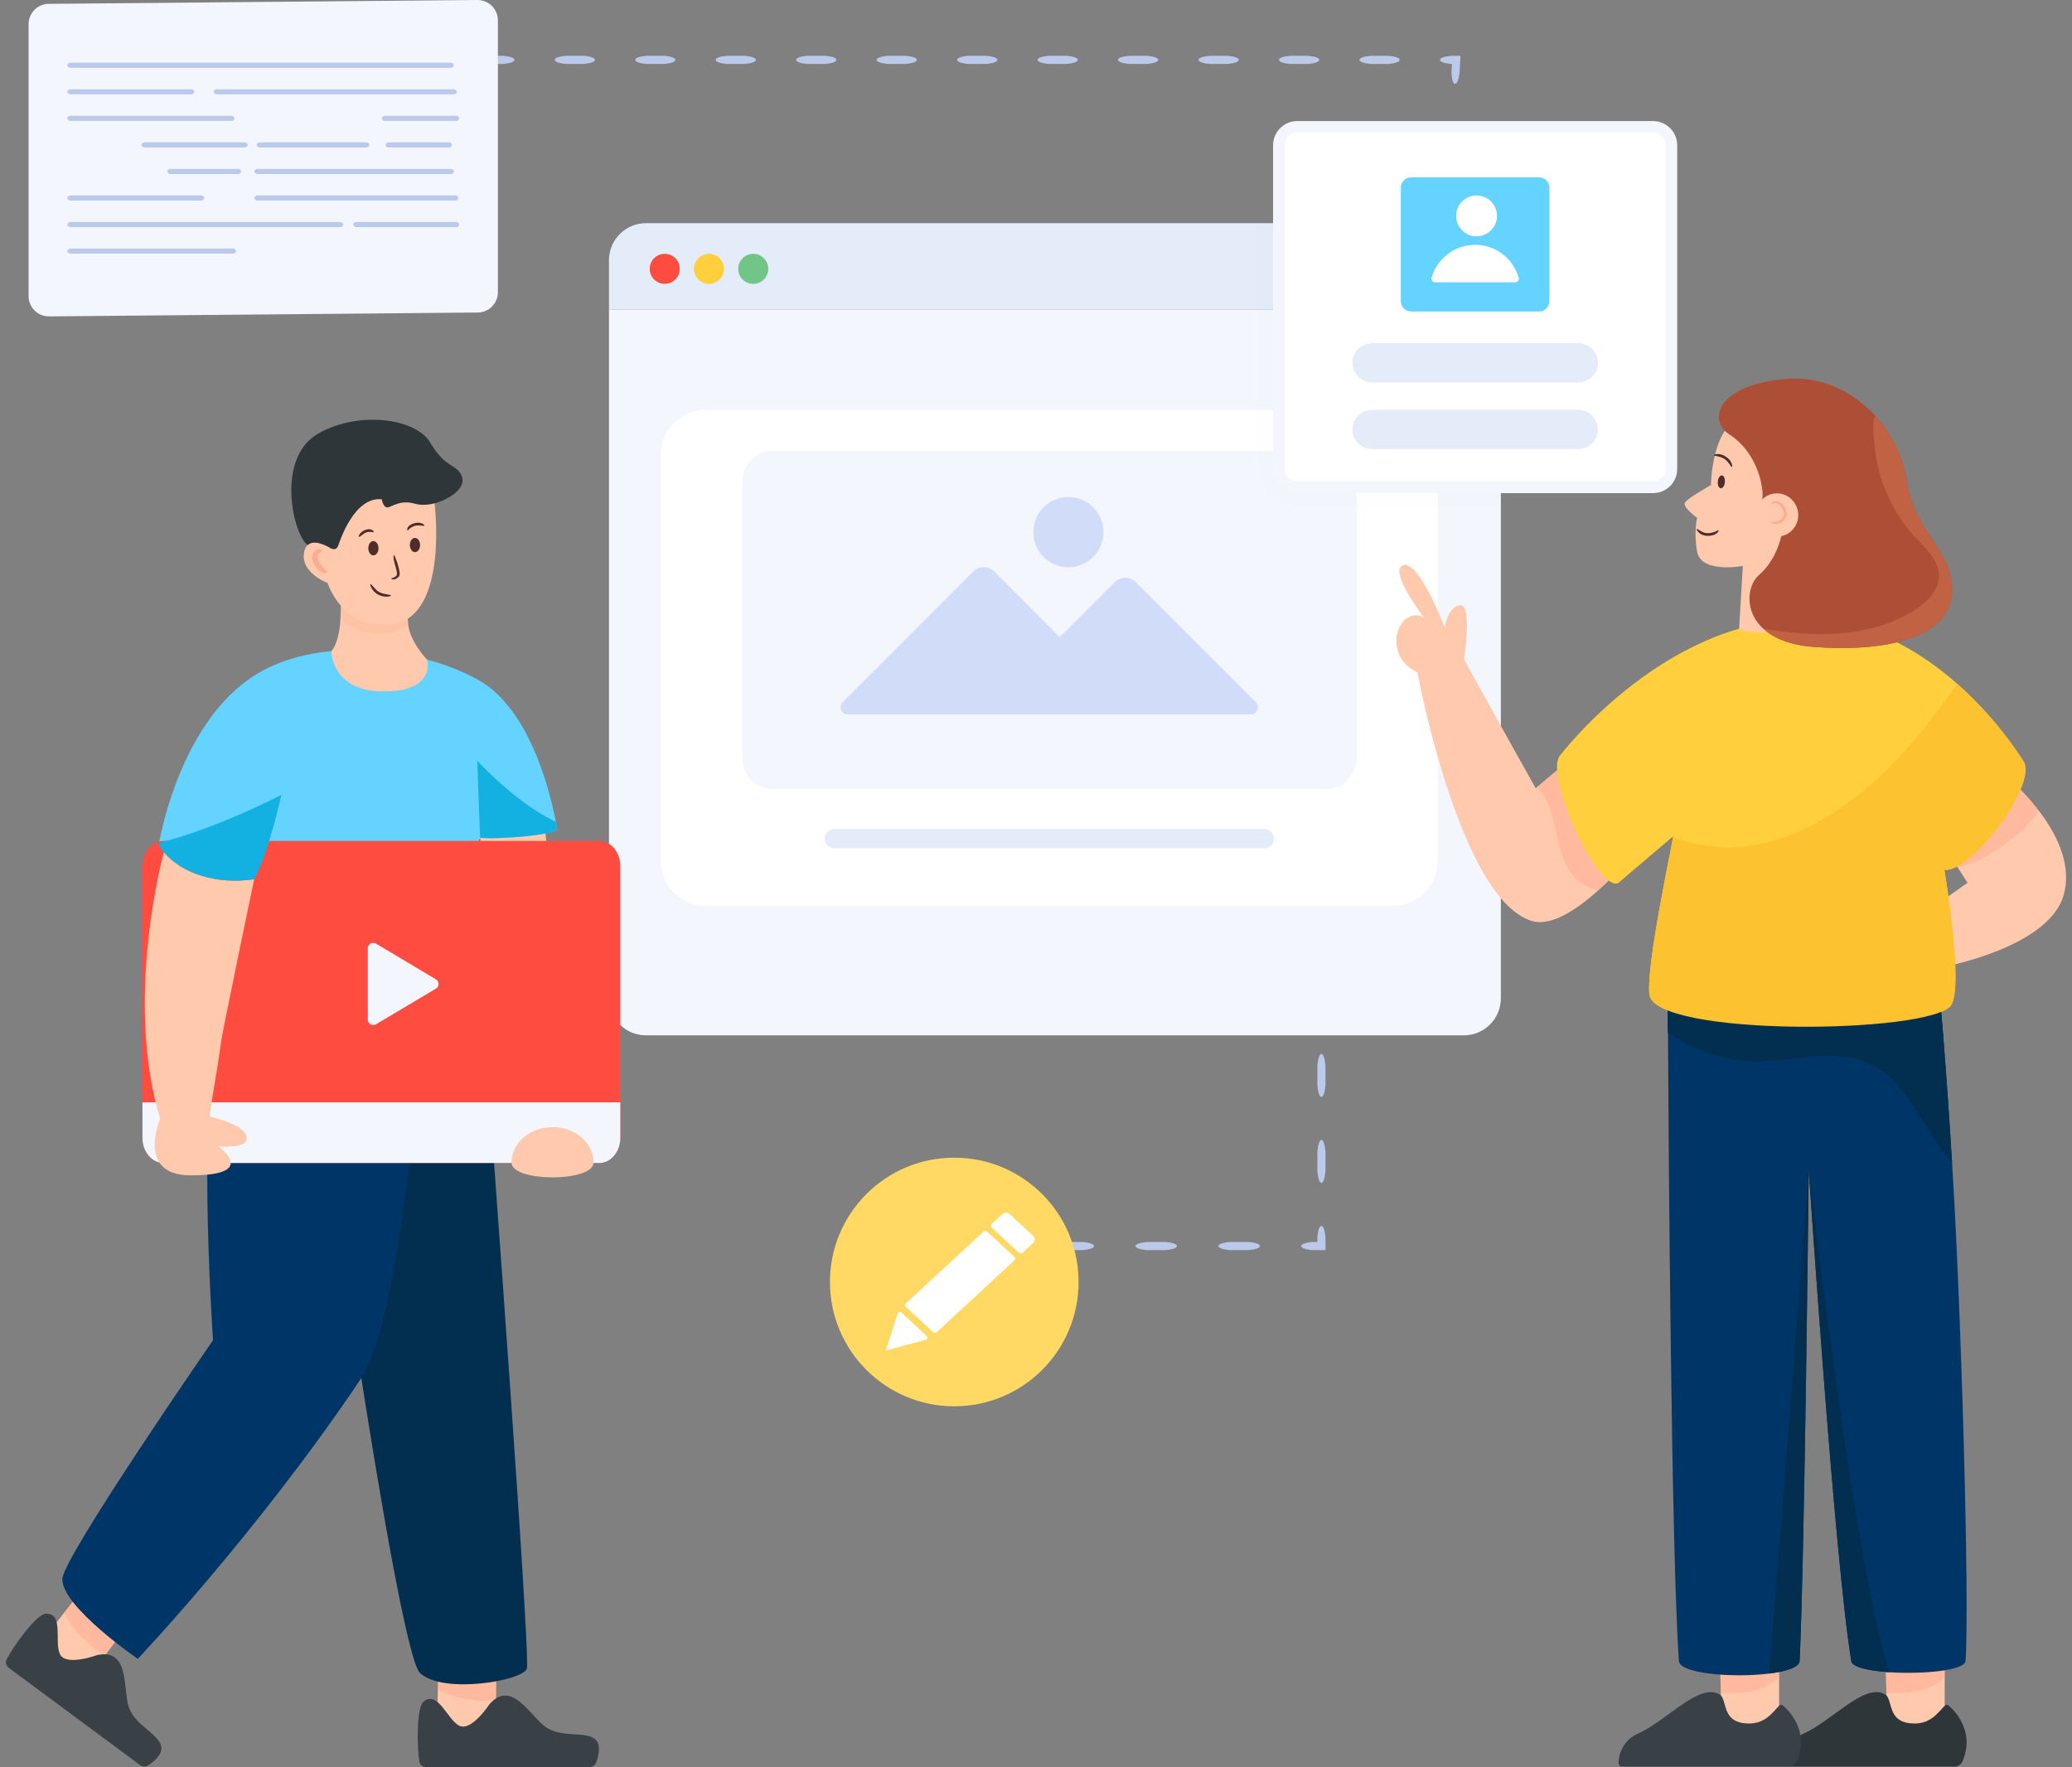 <svg width="265" height="226" viewBox="0 0 265 226" fill="none" xmlns="http://www.w3.org/2000/svg">
<rect x="0" y="0" width="265" height="226" fill="#808080" stroke="none"/>
<path d="M169 129.3C168.778 129.3 168.578 129.07 168.486 128.604V127.422C168.578 126.957 168.778 126.727 169.005 126.727C169.232 126.727 169.427 126.957 169.524 127.422V128.604C169.427 129.07 169.232 129.3 169 129.3ZM169 140.297C168.778 140.297 168.578 139.805 168.486 138.811V136.284C168.578 135.29 168.778 134.798 169.005 134.798C169.232 134.798 169.427 135.29 169.524 136.284V138.811C169.427 139.805 169.232 140.297 169 140.297ZM169 151.294C168.778 151.294 168.578 150.803 168.486 149.808V147.281C168.578 146.288 168.778 145.796 169.005 145.796C169.232 145.796 169.427 146.288 169.524 147.281V149.808C169.427 150.803 169.232 151.294 169 151.294ZM166.432 159.361C166.432 159.139 166.892 158.939 167.823 158.847H168.486V158.183C168.578 157.254 168.778 156.793 169.005 156.793C169.232 156.793 169.427 157.254 169.524 158.183V159.886H167.823C166.892 159.788 166.432 159.594 166.432 159.361ZM155.828 159.361C155.828 159.139 156.302 158.939 157.261 158.847H159.698C160.656 158.939 161.13 159.139 161.13 159.366C161.13 159.594 160.656 159.788 159.698 159.886H157.261C156.302 159.788 155.828 159.594 155.828 159.361ZM145.225 159.361C145.225 159.139 145.699 158.939 146.658 158.847H149.094C150.052 158.939 150.526 159.139 150.526 159.366C150.526 159.594 150.052 159.788 149.094 159.886H146.658C145.699 159.788 145.225 159.594 145.225 159.361ZM134.621 159.361C134.621 159.139 135.095 158.939 136.054 158.847H138.491C139.449 158.939 139.923 159.139 139.923 159.366C139.923 159.594 139.449 159.788 138.491 159.886H136.054C135.095 159.788 134.621 159.594 134.621 159.361ZM126.746 159.361C126.746 159.139 126.976 158.939 127.442 158.847H128.624C129.089 158.939 129.319 159.139 129.319 159.366C129.319 159.594 129.089 159.788 128.624 159.886H127.442C126.976 159.788 126.746 159.594 126.746 159.361Z" fill="#BBCAEA"/>
<path d="M122.047 179.86C130.828 179.86 137.946 172.742 137.946 163.961C137.946 155.181 130.828 148.062 122.047 148.062C113.267 148.062 106.148 155.181 106.148 163.961C106.148 172.742 113.267 179.86 122.047 179.86Z" fill="#FFD964"/>
<path d="M185.733 26.163C185.956 26.159 186.16 26.616 186.284 27.534C186.314 28.313 186.355 29.093 186.444 29.849C186.451 30.762 186.423 31.131 186.239 31.259C186.037 31.399 185.602 30.917 185.413 29.973C185.318 29.163 185.278 28.368 185.246 27.572C185.311 26.63 185.502 26.167 185.733 26.163ZM185.886 15.871C186.107 15.879 186.295 16.346 186.362 17.278L186.299 19.64C186.182 20.566 185.97 21.022 185.743 21.018C185.516 21.015 185.333 20.55 185.261 19.617L185.324 17.247C185.446 16.317 185.653 15.863 185.886 15.871ZM184.163 7.654C184.163 7.432 184.623 7.232 185.554 7.14H186.597C186.889 7.051 186.742 7.378 186.764 7.544L186.735 8.136L186.674 9.364C186.537 10.286 186.314 10.736 186.087 10.726C185.86 10.716 185.689 10.247 185.637 9.312L185.693 8.177L185.693 8.179H185.554C184.623 8.081 184.163 7.887 184.163 7.654ZM173.87 7.654C173.87 7.432 174.331 7.232 175.261 7.14H177.627C178.556 7.232 179.017 7.432 179.017 7.66C179.017 7.887 178.556 8.081 177.627 8.179H175.261C174.331 8.081 173.87 7.887 173.87 7.654ZM163.578 7.654C163.578 7.432 164.038 7.232 164.969 7.14H167.334C168.264 7.232 168.724 7.432 168.724 7.66C168.724 7.887 168.264 8.081 167.334 8.179H164.969C164.038 8.081 163.578 7.887 163.578 7.654ZM153.285 7.654C153.285 7.432 153.745 7.232 154.676 7.14H157.041C157.971 7.232 158.432 7.432 158.432 7.66C158.432 7.887 157.971 8.081 157.041 8.179H154.676C153.745 8.081 153.285 7.887 153.285 7.654ZM142.993 7.654C142.993 7.432 143.453 7.232 144.384 7.14H146.749C147.679 7.232 148.139 7.432 148.139 7.66C148.139 7.887 147.679 8.081 146.749 8.179H144.384C143.453 8.081 142.993 7.887 142.993 7.654ZM132.7 7.654C132.7 7.432 133.16 7.232 134.091 7.14H136.456C137.386 7.232 137.846 7.432 137.846 7.66C137.846 7.887 137.386 8.081 136.456 8.179H134.091C133.16 8.081 132.7 7.887 132.7 7.654ZM122.407 7.654C122.407 7.432 122.868 7.232 123.798 7.14H126.164C127.093 7.232 127.554 7.432 127.554 7.66C127.554 7.887 127.093 8.081 126.164 8.179H123.798C122.868 8.081 122.407 7.887 122.407 7.654ZM112.115 7.654C112.115 7.432 112.575 7.232 113.506 7.14H115.871C116.801 7.232 117.261 7.432 117.261 7.66C117.261 7.887 116.801 8.081 115.871 8.179H113.506C112.575 8.081 112.115 7.887 112.115 7.654ZM101.822 7.654C101.822 7.432 102.283 7.232 103.213 7.14H105.579C106.508 7.232 106.969 7.432 106.969 7.66C106.969 7.887 106.508 8.081 105.579 8.179H103.213C102.283 8.081 101.822 7.887 101.822 7.654ZM91.53 7.654C91.53 7.432 91.99 7.232 92.921 7.14H95.286C96.216 7.232 96.676 7.432 96.676 7.66C96.676 7.887 96.216 8.081 95.286 8.179H92.921C91.99 8.081 91.53 7.887 91.53 7.654ZM81.237 7.654C81.237 7.432 81.697 7.232 82.628 7.14H84.993C85.923 7.232 86.383 7.432 86.383 7.66C86.383 7.887 85.923 8.081 84.993 8.179H82.628C81.697 8.081 81.237 7.887 81.237 7.654ZM70.945 7.654C70.945 7.432 71.405 7.232 72.335 7.14H74.701C75.63 7.232 76.091 7.432 76.091 7.66C76.091 7.887 75.63 8.081 74.701 8.179H72.335C71.405 8.081 70.945 7.887 70.945 7.654ZM60.652 7.654C60.652 7.432 61.112 7.232 62.043 7.14H64.408C65.338 7.232 65.798 7.432 65.798 7.66C65.798 7.887 65.338 8.081 64.408 8.179H62.043C61.112 8.081 60.652 7.887 60.652 7.654ZM53.73 7.654C53.73 7.432 53.889 7.232 54.21 7.14H55.026C55.347 7.232 55.506 7.432 55.506 7.66C55.506 7.887 55.347 8.081 55.026 8.179H54.21C53.889 8.081 53.73 7.887 53.73 7.654Z" fill="#BBCAEA"/>
<path d="M191.953 39.605V127.676C191.953 130.295 189.83 132.418 187.211 132.418H82.624C80.005 132.418 77.883 130.295 77.883 127.676V39.605H191.953Z" fill="#F3F6FD"/>
<path d="M191.953 33.291V39.606H77.883V33.291C77.883 30.672 80.005 28.539 82.624 28.539H187.211C189.83 28.539 191.953 30.672 191.953 33.291Z" fill="#E4ECF9"/>
<path d="M85.016 36.306C86.078 36.306 86.939 35.446 86.939 34.384C86.939 33.322 86.078 32.461 85.016 32.461C83.954 32.461 83.094 33.322 83.094 34.384C83.094 35.446 83.954 36.306 85.016 36.306Z" fill="#FE4C40"/>
<path d="M90.673 36.306C91.734 36.306 92.595 35.446 92.595 34.384C92.595 33.322 91.734 32.461 90.673 32.461C89.611 32.461 88.75 33.322 88.75 34.384C88.75 35.446 89.611 36.306 90.673 36.306Z" fill="#FFCF3D"/>
<path d="M96.337 36.306C97.399 36.306 98.259 35.446 98.259 34.384C98.259 33.322 97.399 32.461 96.337 32.461C95.275 32.461 94.414 33.322 94.414 34.384C94.414 35.446 95.275 36.306 96.337 36.306Z" fill="#71C687"/>
<path d="M183.89 58.213V110.067C183.89 113.259 181.296 115.853 178.104 115.853H90.279C87.087 115.853 84.504 113.259 84.504 110.067V58.213C84.504 55.021 87.087 52.438 90.279 52.438H178.104C181.296 52.438 183.89 55.021 183.89 58.213Z" fill="white"/>
<path d="M173.484 61.542V97.042C173.484 99.188 171.755 100.928 169.609 100.928H98.843C96.697 100.928 94.957 99.188 94.957 97.042V61.542C94.957 59.397 96.697 57.656 98.843 57.656H169.609C171.755 57.656 173.484 59.397 173.484 61.542Z" fill="#F3F6FD"/>
<path d="M162.93 107.266C162.93 107.949 162.385 108.493 161.702 108.493H106.707C106.024 108.493 105.469 107.949 105.469 107.266C105.469 106.582 106.024 106.027 106.707 106.027H161.702C162.385 106.027 162.93 106.582 162.93 107.266Z" fill="#E4ECF9"/>
<path d="M159.968 91.367H125.668L142.572 74.451C143.313 73.709 144.515 73.709 145.257 74.451L160.614 89.808C161.189 90.383 160.782 91.367 159.968 91.367Z" fill="#D1DCF8"/>
<path d="M145.425 91.37H108.419C107.606 91.37 107.198 90.387 107.773 89.811L124.47 73.097C125.216 72.357 126.412 72.357 127.158 73.097L145.425 91.37ZM141.132 68.059C141.132 70.535 139.118 72.548 136.642 72.548C134.159 72.548 132.152 70.535 132.152 68.059C132.152 65.576 134.159 63.562 136.642 63.562C139.118 63.562 141.132 65.576 141.132 68.059Z" fill="#D1DCF8"/>
<g opacity="0.05">
<path opacity="0.05" d="M191.95 33.291V64.676H165.909C163.153 64.676 160.914 62.437 160.914 59.681V28.539H187.209C189.828 28.539 191.95 30.672 191.95 33.291Z" fill="black"/>
</g>
<path d="M214.507 18.579V59.982C214.507 61.687 213.124 63.07 211.412 63.07H165.908C164.203 63.07 162.82 61.687 162.82 59.982V18.579C162.82 16.874 164.203 15.484 165.908 15.484H211.412C213.124 15.484 214.507 16.874 214.507 18.579Z" fill="#F3F6FD"/>
<path d="M165.908 61.592C165.02 61.592 164.297 60.869 164.297 59.981V18.578C164.297 17.686 165.02 16.961 165.908 16.961H211.412C212.304 16.961 213.029 17.686 213.029 18.578V59.981C213.029 60.869 212.304 61.592 211.412 61.592H165.908Z" fill="white"/>
<path d="M198.159 24V38.514C198.159 39.246 197.567 39.839 196.834 39.839H180.485C179.753 39.839 179.16 39.246 179.16 38.514V24C179.16 23.272 179.753 22.68 180.485 22.68H196.834C197.567 22.68 198.159 23.272 198.159 24Z" fill="#64D3FF"/>
<path d="M188.847 30.224C190.289 30.224 191.459 29.055 191.459 27.612C191.459 26.17 190.289 25 188.847 25C187.404 25 186.234 26.17 186.234 27.612C186.234 29.055 187.404 30.224 188.847 30.224Z" fill="white"/>
<path d="M183.543 36.111H193.781C194.078 36.111 194.328 35.83 194.234 35.533C193.546 33.11 191.327 31.312 188.669 31.312C186.012 31.312 183.777 33.11 183.089 35.533C183.011 35.83 183.246 36.111 183.543 36.111Z" fill="white"/>
<path d="M204.364 46.404C204.364 47.093 204.084 47.723 203.63 48.178C203.175 48.633 202.545 48.912 201.851 48.912H175.478C174.089 48.912 172.965 47.788 172.965 46.404C172.965 45.709 173.245 45.08 173.699 44.625C174.154 44.17 174.784 43.891 175.478 43.891H201.851C203.24 43.891 204.364 45.015 204.364 46.404Z" fill="#E4ECF9"/>
<path d="M204.36 54.927C204.36 55.617 204.081 56.247 203.626 56.701C203.171 57.156 202.542 57.436 201.847 57.436H175.474C174.085 57.436 172.961 56.312 172.961 54.927C172.961 54.233 173.241 53.603 173.695 53.149C174.15 52.694 174.78 52.414 175.474 52.414H201.847C203.236 52.414 204.36 53.538 204.36 54.927Z" fill="#E4ECF9"/>
<path d="M63.679 2.599V37.378C63.679 38.81 62.517 39.972 61.079 39.972L6.25 40.465C4.818 40.465 3.656 39.303 3.656 37.871V3.092C3.656 1.66 4.818 0.493 6.25 0.493L61.079 0C62.517 -1.02926e-07 63.679 1.167 63.679 2.599Z" fill="#F3F6FD"/>
<path d="M58.032 8.344C58.032 8.523 57.854 8.672 57.642 8.672H9.007C8.795 8.672 8.617 8.523 8.617 8.344C8.617 8.158 8.795 8.016 9.007 8.016H57.642C57.854 8.016 58.032 8.158 58.032 8.344ZM24.835 11.74C24.835 11.919 24.657 12.069 24.445 12.069H9.007C8.795 12.069 8.617 11.919 8.617 11.74C8.617 11.555 8.795 11.412 9.007 11.412H24.445C24.657 11.412 24.835 11.555 24.835 11.74ZM58.422 11.74C58.422 11.919 58.244 12.069 58.032 12.069H27.716C27.504 12.069 27.326 11.919 27.326 11.74C27.326 11.555 27.504 11.412 27.716 11.412H58.032C58.244 11.412 58.422 11.555 58.422 11.74ZM29.988 15.137C29.988 15.315 29.81 15.465 29.598 15.465H9.007C8.795 15.465 8.617 15.315 8.617 15.137C8.617 14.951 8.795 14.808 9.007 14.808H29.598C29.81 14.808 29.988 14.951 29.988 15.137ZM58.723 15.137C58.723 15.315 58.545 15.465 58.333 15.465H49.232C49.02 15.465 48.842 15.315 48.842 15.137C48.842 14.951 49.02 14.808 49.232 14.808H58.333C58.545 14.808 58.723 14.951 58.723 15.137ZM31.684 18.533C31.684 18.711 31.506 18.861 31.294 18.861H18.499C18.287 18.861 18.109 18.711 18.109 18.533C18.109 18.347 18.287 18.204 18.499 18.204H31.294C31.506 18.204 31.684 18.347 31.684 18.533ZM47.241 18.533C47.241 18.711 47.063 18.861 46.851 18.861H33.222C33.01 18.861 32.832 18.711 32.832 18.533C32.832 18.347 33.01 18.204 33.222 18.204H46.851C47.063 18.204 47.241 18.347 47.241 18.533ZM57.791 18.533C57.791 18.711 57.613 18.861 57.401 18.861H49.701C49.489 18.861 49.311 18.711 49.311 18.533C49.311 18.347 49.489 18.204 49.701 18.204H57.401C57.613 18.204 57.791 18.347 57.791 18.533ZM58.032 21.929C58.032 22.108 57.854 22.258 57.642 22.258H32.926C32.714 22.258 32.536 22.108 32.536 21.929C32.536 21.743 32.714 21.601 32.926 21.601H57.642C57.854 21.601 58.032 21.743 58.032 21.929ZM30.832 21.929C30.832 22.108 30.654 22.258 30.442 22.258H21.806C21.594 22.258 21.416 22.108 21.416 21.929C21.416 21.743 21.594 21.601 21.806 21.601H30.442C30.654 21.601 30.832 21.743 30.832 21.929ZM26.124 25.325C26.124 25.504 25.946 25.654 25.734 25.654H9.007C8.795 25.654 8.617 25.504 8.617 25.325C8.617 25.14 8.795 24.997 9.007 24.997H25.734C25.946 24.997 26.124 25.14 26.124 25.325ZM58.617 25.325C58.617 25.504 58.439 25.654 58.227 25.654H32.926C32.714 25.654 32.536 25.504 32.536 25.325C32.536 25.14 32.714 24.997 32.926 24.997H58.227C58.439 24.997 58.617 25.14 58.617 25.325ZM43.9 28.722C43.9 28.9 43.722 29.05 43.51 29.05H9.007C8.795 29.05 8.617 28.9 8.617 28.722C8.617 28.536 8.795 28.393 9.007 28.393H43.51C43.722 28.393 43.9 28.536 43.9 28.722ZM58.723 28.722C58.723 28.9 58.545 29.05 58.333 29.05H45.577C45.365 29.05 45.187 28.9 45.187 28.722C45.187 28.536 45.365 28.393 45.577 28.393H58.333C58.545 28.393 58.723 28.536 58.723 28.722ZM30.183 32.118C30.183 32.296 30.005 32.446 29.793 32.446H9.007C8.795 32.446 8.617 32.296 8.617 32.118C8.617 31.932 8.795 31.789 9.007 31.789H29.793C30.005 31.789 30.183 31.932 30.183 32.118Z" fill="#BBCAEA"/>
<path d="M69.529 104.701C69.529 104.701 74.083 144.171 75.95 145.873C77.817 147.575 65.299 145.598 65.299 145.598L55.582 128.854L56.021 116.996C56.021 116.996 60.962 101.953 61.127 102.008C61.292 102.063 69.529 104.701 69.529 104.701ZM55.956 220.106L60.605 223.295L63.307 222.105C63.307 222.105 63.375 220.742 63.429 217.432C63.456 214.932 63.496 212.702 63.496 212.567C63.496 212.229 56.551 212.635 56.226 212.743C56.091 212.783 56.024 214.31 55.997 216.148C55.929 218.878 55.956 219.862 55.956 220.106Z" fill="#FEC9AC"/>
<path opacity="0.5" d="M55.996 216.147C58.077 217.133 60.388 217.606 62.685 217.498C62.928 217.484 63.185 217.471 63.428 217.43C63.455 214.93 63.496 212.701 63.496 212.565C63.496 212.228 56.55 212.633 56.226 212.741C56.091 212.782 56.023 214.309 55.996 216.147Z" fill="#FFAB90"/>
<path d="M53.628 225.284C53.691 225.704 54.057 225.998 54.486 225.998H75.418C75.785 225.998 76.106 225.775 76.24 225.436C76.553 224.587 76.972 223.015 75.999 222.346C74.641 221.417 71.766 222.274 69.783 220.872C67.81 219.479 65.443 214.737 62.603 217.961C62.603 217.961 60.317 221.462 58.763 220.72C57.209 219.979 56.048 216.148 54.182 217.612C53.244 218.354 53.325 223.48 53.628 225.284Z" fill="#3A4146"/>
<path d="M67.379 213.422C66.826 214.966 56.691 216.73 53.717 213.975C50.742 211.219 39.721 134.087 40.054 131.008L62.202 135.346C62.202 135.346 62.212 135.527 62.24 135.87C62.736 142.601 67.894 211.963 67.379 213.422Z" fill="#022E4F"/>
<path d="M5.805 209.436L7.641 214.766L10.521 215.419C10.521 215.419 11.387 214.364 13.401 211.736C14.911 209.743 16.27 207.976 16.351 207.867C16.552 207.596 10.73 203.787 10.405 203.681C10.272 203.633 9.309 204.82 8.193 206.281C6.514 208.434 5.949 209.241 5.805 209.436Z" fill="#FEC9AC"/>
<path opacity="0.5" d="M8.191 206.281C9.276 208.312 10.852 210.067 12.762 211.348C12.965 211.482 13.18 211.624 13.399 211.736C14.909 209.743 16.269 207.976 16.349 207.867C16.55 207.596 10.728 203.787 10.403 203.681C10.27 203.633 9.307 204.82 8.191 206.281Z" fill="#FFAB90"/>
<path d="M0.851 212.218C0.651 212.593 0.77 213.047 1.114 213.303L17.935 225.763C18.229 225.981 18.62 225.993 18.93 225.8C19.686 225.305 20.959 224.291 20.575 223.174C20.038 221.619 17.216 220.597 16.458 218.29C15.701 215.996 16.623 210.776 12.422 211.677C12.422 211.677 8.501 213.129 7.693 211.608C6.886 210.087 8.234 206.318 5.862 206.384C4.667 206.421 1.681 210.588 0.851 212.218Z" fill="#3A4146"/>
<path d="M28.73 130.066C28.582 131.056 28.443 132.037 28.313 133.009C28.276 132.926 28.258 132.833 28.258 132.741C28.406 131.843 28.563 130.945 28.73 130.066Z" fill="#71C687"/>
<path d="M53.721 133.393C53.721 133.393 51.553 168.305 46.06 176.478C32.916 196.035 17.621 212.157 17.621 212.157C17.621 212.157 7.952 205.546 7.973 201.96C7.988 199.255 27.245 171.408 27.245 171.408C27.245 171.408 24.826 136.473 28.751 132.742C29.799 131.746 53.721 133.393 53.721 133.393Z" fill="#003567"/>
<path d="M71.283 106.015C71.413 106.729 63.789 107.406 61.406 107.146C61.582 120.752 62.194 135.341 62.194 135.341C62.064 138.133 39.991 136.964 31.514 134.599C29.761 134.126 28.583 133.579 28.314 133.013C28.444 132.039 28.583 131.056 28.731 130.073C30.447 120.623 32.664 112.572 32.515 112.452C27.6 113.184 23.204 111.663 20.959 108.992C20.709 108.705 20.496 108.398 20.301 108.083C20.301 108.083 20.319 107.981 20.347 107.786C20.746 105.625 23.519 92.159 32.515 86.408C32.747 86.26 32.979 86.121 33.211 85.982C41.261 81.372 53.597 82.893 60.747 86.733C61.916 87.317 62.973 88.115 63.891 89.061C68.668 93.847 70.523 102.277 71.098 105.106C71.191 105.579 71.255 105.904 71.283 106.015Z" fill="#64D3FF"/>
<path d="M62.199 135.342C62.069 138.127 39.991 136.962 31.516 134.602C38.354 131.919 44.784 128.181 50.447 123.517C52.233 122.046 53.926 120.473 55.462 118.752C58.248 115.624 60.098 111.081 61.403 107.148C61.579 120.75 62.199 135.342 62.199 135.342Z" fill="#EA241F"/>
<path d="M79.333 110.756V145.527C79.333 147.304 78.13 148.738 76.647 148.738H20.919C19.429 148.738 18.219 147.294 18.219 145.518V110.775C18.219 108.998 19.429 107.555 20.919 107.555H76.647C78.13 107.555 79.333 108.989 79.333 110.756Z" fill="#FE4C40"/>
<path d="M18.219 140.988V145.519C18.219 147.295 19.429 148.739 20.919 148.739H76.647C78.13 148.739 79.333 147.305 79.333 145.528V140.988H18.219Z" fill="#F3F6FD"/>
<path d="M31.514 145.871C31.191 146.889 27.906 146.619 27.906 146.619C27.906 146.619 33.289 150.342 24.361 150.321C17.34 150.305 20.485 143.093 20.485 143.093C15.803 127.632 20.957 108.988 20.957 108.988C23.205 111.662 27.6 113.18 32.514 112.449C31.86 115.478 28.442 132.037 28.313 133.009C27.6 138.237 27.073 140.253 26.842 142.807C26.842 142.807 32.116 143.946 31.514 145.871ZM75.914 148.692C75.914 151.213 65.426 151.213 65.426 148.692C65.426 146.171 67.778 144.155 70.678 144.155C73.562 144.155 75.914 146.171 75.914 148.692Z" fill="#FEC9AC"/>
<path d="M35.979 101.668C35.979 101.668 34.421 108.898 32.519 112.448C27.605 113.179 23.21 111.661 20.962 108.987C20.712 108.7 20.499 108.395 20.305 108.08C20.305 108.08 20.323 107.979 20.351 107.784C27.503 106.063 35.979 101.668 35.979 101.668Z" fill="#13B1E2"/>
<path d="M71.284 106.009C71.413 106.731 63.789 107.407 61.401 107.148L61.035 97.293C61.035 97.293 66.065 102.789 71.099 105.103C71.191 105.575 71.256 105.898 71.284 106.009Z" fill="#13B1E2"/>
<path d="M50.002 88.404C42.379 88.907 42.379 83.28 42.379 83.28C43.198 82.316 43.478 80.503 43.555 78.951C43.642 77.466 43.526 76.223 43.526 76.223L52.165 79.154C52.165 79.404 52.175 79.636 52.203 79.848C52.425 82.094 54.622 84.36 54.622 84.36C54.622 84.36 55.724 88.026 50.002 88.404Z" fill="#FEC9AC"/>
<g opacity="0.5">
<path opacity="0.5" d="M52.205 79.848C51.53 80.417 50.71 80.812 49.717 80.957C46.834 81.391 44.848 80.272 43.556 78.951C43.643 77.466 43.527 76.223 43.527 76.223L52.166 79.154C52.166 79.404 52.176 79.636 52.205 79.848Z" fill="#FFAB90"/>
</g>
<path d="M50.135 79.889C43.916 80.829 41.887 74.551 41.887 74.551C41.887 74.551 38.288 73.221 38.918 70.522C39.008 70.142 39.158 69.872 39.358 69.702C40.197 68.932 41.807 69.812 42.297 70.112C42.297 70.112 42.317 70.122 42.347 70.142C42.417 70.182 42.447 70.202 42.447 70.202L42.457 70.182L45.296 62.554C45.296 62.554 52.483 61.385 54.993 64.034C55.193 64.234 55.425 63.935 55.555 64.175C55.555 64.175 57.513 78.78 50.135 79.889Z" fill="#FEC9AC"/>
<path d="M55.02 64.492C54.301 64.612 53.601 64.582 53.091 64.432C51.191 63.872 50.172 64.812 49.592 64.892C49.012 64.972 48.822 63.852 48.822 63.852C45.323 63.512 43.508 69.076 43.258 69.766C43.079 70.275 42.724 70.29 42.454 70.181C42.414 70.171 42.374 70.15 42.344 70.141C42.314 70.121 42.294 70.111 42.294 70.111C41.804 69.811 40.194 68.931 39.355 69.701C37.545 68.541 35.136 58.544 40.764 55.414C46.083 52.455 53.231 53.585 55.01 56.584C56.78 59.583 57.94 59.322 58.759 60.373C60.323 62.377 56.95 64.192 55.02 64.492Z" fill="#2E363A"/>
<path d="M47.758 71.027C48.118 71.027 48.411 70.619 48.411 70.115C48.411 69.611 48.118 69.203 47.758 69.203C47.398 69.203 47.105 69.611 47.105 70.115C47.105 70.619 47.398 71.027 47.758 71.027Z" fill="#4F2D2B"/>
<path d="M53.074 70.617C53.435 70.617 53.727 70.209 53.727 69.705C53.727 69.201 53.435 68.793 53.074 68.793C52.714 68.793 52.422 69.201 52.422 69.705C52.422 70.209 52.714 70.617 53.074 70.617Z" fill="#4F2D2B"/>
<path d="M45.884 68.649C45.833 68.606 45.887 68.395 46.194 68.086C46.468 67.851 46.842 67.667 47.239 67.68C47.72 67.736 47.846 68.01 47.793 68.047C47.739 68.112 47.572 68.005 47.231 68.026C46.938 68.017 46.656 68.149 46.415 68.352C46.112 68.573 45.947 68.704 45.884 68.649Z" fill="#4F2D2B"/>
<path d="M54.275 67.221C54.236 67.296 54.024 67.212 53.612 67.203C53.266 67.173 52.906 67.262 52.621 67.453C52.257 67.65 52.227 67.837 52.146 67.844C52.06 67.881 51.991 67.479 52.428 67.166C52.785 66.927 53.219 66.822 53.641 66.859C54.143 66.943 54.312 67.168 54.275 67.221Z" fill="#4F2D2B"/>
<path d="M50.041 73.984C50.055 73.947 50.137 73.951 50.271 73.901C50.383 73.853 50.665 73.732 50.744 73.547C50.819 73.392 50.741 73.088 50.684 72.826C50.621 72.558 50.54 72.29 50.459 72.019C50.291 71.367 50.304 71.014 50.377 71.004C50.454 70.993 50.566 71.296 50.791 71.92C50.871 72.191 50.954 72.464 51.021 72.747C51.066 73.027 51.199 73.306 51.058 73.692C50.471 74.372 49.973 74.026 50.041 73.984Z" fill="#4F2D2B"/>
<path d="M47.382 74.707C47.454 74.667 47.618 74.914 47.999 75.311C48.303 75.672 48.706 75.88 49.172 75.949C49.712 76.087 49.992 76.075 50.005 76.156C50.025 76.223 49.718 76.375 49.11 76.289C48.591 76.218 48.076 75.948 47.741 75.541C47.363 75.048 47.322 74.737 47.382 74.707Z" fill="#4F2D2B"/>
<path d="M41.194 70.367C41.208 70.441 41.128 70.52 40.999 70.628C40.872 70.735 40.692 70.885 40.648 71.085C40.49 71.439 40.779 71.978 41.179 72.366C41.534 72.933 41.834 72.977 41.837 73.153C41.836 73.225 41.731 73.305 41.503 73.293C41.266 73.291 40.967 73.13 40.679 72.845C40.422 72.593 40.24 72.341 40.072 72C39.917 71.664 39.842 71.234 40.007 70.823C40.264 70.333 40.667 70.255 40.861 70.239C41.077 70.23 41.18 70.293 41.194 70.367Z" fill="#FFAB90"/>
<path d="M55.751 126.441L48.087 131.005C47.627 131.279 47.043 130.947 47.043 130.411V121.278C47.043 120.742 47.627 120.41 48.087 120.684L55.752 125.255C56.201 125.523 56.201 126.174 55.751 126.441Z" fill="#F3F6FD"/>
<path d="M248.746 220.573C248.042 221.318 246.786 222.284 244.965 222.284C241.667 222.298 241.86 219.965 241.308 218.792V218.779C241.294 218.682 241.28 217.661 241.266 216.529C241.239 215.411 241.211 214.17 241.184 213.59C243.53 213.645 246.483 213.314 248.718 212.734V220.407L248.746 220.573Z" fill="#FEC9AC"/>
<path opacity="0.5" d="M248.718 212.734V214.556C248.484 214.777 248.221 214.97 247.945 215.149C247.614 215.37 247.269 215.563 246.897 215.729C245.613 216.309 244.206 216.529 242.798 216.557C242.288 216.571 241.777 216.557 241.266 216.529C241.239 215.411 241.211 214.17 241.184 213.59C243.53 213.645 246.483 213.314 248.718 212.734Z" fill="#FFAB90"/>
<path d="M250.998 225.273C250.824 225.67 250.433 225.935 249.994 225.935H228.595C228.372 225.935 228.184 225.754 228.184 225.531C228.184 224.729 228.414 223.963 228.825 223.307C229.236 222.659 229.815 222.095 230.554 221.774C234.325 220.122 238.416 215.215 241.065 216.686C241.253 216.79 241.379 216.957 241.483 217.166C241.483 217.174 241.483 217.18 241.483 217.18C241.999 218.268 241.818 220.443 244.885 220.429C246.572 220.422 247.451 219.513 248.106 218.823C248.531 218.377 248.776 218.001 249.032 218.024C249.195 218.038 252.845 220.958 250.998 225.273Z" fill="#2E363A"/>
<path d="M227.57 220.573C226.866 221.318 225.611 222.284 223.789 222.284C220.491 222.298 220.684 219.965 220.132 218.792V218.779C220.118 218.682 220.104 217.661 220.091 216.529C220.063 215.411 220.035 214.17 220.008 213.59C222.354 213.645 225.307 213.314 227.542 212.734V220.407L227.57 220.573Z" fill="#FEC9AC"/>
<path opacity="0.5" d="M227.542 212.734V214.556C227.308 214.777 227.046 214.97 226.77 215.149C226.439 215.37 226.094 215.563 225.721 215.729C224.437 216.309 223.03 216.529 221.622 216.557C221.112 216.571 220.601 216.557 220.091 216.529C220.063 215.411 220.035 214.17 220.008 213.59C222.354 213.645 225.307 213.314 227.542 212.734Z" fill="#FFAB90"/>
<path d="M229.822 225.273C229.648 225.67 229.257 225.935 228.818 225.935H207.419C207.196 225.935 207.008 225.754 207.008 225.531C207.008 224.729 207.238 223.963 207.649 223.307C208.06 222.659 208.639 222.095 209.378 221.774C213.149 220.122 217.24 215.215 219.889 216.686C220.077 216.79 220.203 216.957 220.307 217.166C220.307 217.174 220.307 217.18 220.307 217.18C220.823 218.268 220.642 220.443 223.709 220.429C225.396 220.422 226.275 219.513 226.93 218.823C227.356 218.377 227.6 218.001 227.856 218.024C228.019 218.038 231.669 220.958 229.822 225.273Z" fill="#3A4146"/>
<path d="M247.176 116.072V123.95C247.176 123.95 261.925 121.572 263.937 114.465C264.943 110.951 263.336 107.358 261.442 104.615C261.141 104.197 260.841 103.792 260.54 103.413V103.4C258.868 101.27 257.274 99.898 257.274 99.898L253.225 102.851C253.225 102.851 248.639 107.423 249.122 108.638C249.331 109.174 249.841 110.049 250.337 110.859C250.991 111.931 251.644 112.897 251.644 112.897L247.176 116.072Z" fill="#FEC9AC"/>
<path opacity="0.5" d="M249.122 108.638C249.331 109.174 249.84 110.049 250.337 110.859C253.198 110.781 260.54 105.568 260.54 103.413V103.4C258.868 101.27 257.274 99.898 257.274 99.898L253.224 102.851C253.224 102.851 248.638 107.423 249.122 108.638Z" fill="#FFAB90"/>
<path d="M181.279 85.994C181.279 85.994 182.363 91.86 184.401 98.562C186.91 106.832 190.868 116.382 196.028 117.819C198.589 118.524 202.077 115.99 204.494 113.795C206.179 112.279 207.355 110.921 207.355 110.921L201.15 100.287L199.817 97.987C199.556 98.157 197.439 99.934 196.682 100.574C196.512 100.718 196.407 100.809 196.407 100.809C196.407 100.809 187.249 84.479 187.249 84.27C187.249 84.061 188.347 77.202 186.727 77.411C185.094 77.62 184.78 80.285 184.78 80.285C184.78 80.285 181.592 71.754 179.502 72.277C177.464 72.786 181.867 78.665 182.102 78.966C178.875 77.32 176.537 83.799 181.279 85.994Z" fill="#FEC9AC"/>
<path opacity="0.5" d="M196.68 100.575C196.902 101.084 197.307 101.542 197.581 102.012C197.999 102.73 198.3 103.514 198.535 104.311C198.94 105.67 199.162 107.081 199.528 108.453C199.907 109.825 200.468 111.196 201.422 112.241C202.219 113.104 203.342 113.731 204.492 113.796C206.177 112.28 207.353 110.922 207.353 110.922L201.148 100.288L199.815 97.988C199.554 98.158 197.437 99.935 196.68 100.575Z" fill="#FFAB90"/>
<path d="M206.935 112.957L214.003 106.948C214.003 106.948 213.99 106.987 213.977 107.065C213.702 108.816 210.528 123.591 210.946 127.171C211.56 132.645 246.846 132.253 249.511 128.595C251.223 126.243 248.675 111.259 248.675 111.259C252.385 111.52 260.603 100.154 258.8 97.385C258.8 97.385 255.756 92.276 250.334 87.469C245.853 83.51 239.752 79.748 232.41 79.277C213.663 78.049 199.606 96.522 199.606 96.522C197.267 98.717 204.296 114.015 206.935 112.957Z" fill="#FFCF3D"/>
<path d="M213.301 127.75C213.301 127.75 213.301 129.291 213.327 131.93C218.984 135.261 241.441 135.17 248.561 132.91C248.235 128.873 247.96 126.117 247.764 125.346C246.693 120.943 213.301 127.75 213.301 127.75Z" fill="#022E4F"/>
<path d="M213.301 127.75C213.301 127.75 213.301 129.291 213.327 131.93V132.1C213.405 145.504 213.732 198.431 214.725 212.396C214.725 214.069 221.688 214.617 226.26 214.043C228.507 213.768 230.167 213.206 230.167 212.396C230.807 198.797 231.329 149.723 231.329 149.723C231.329 149.723 231.329 149.763 231.342 149.828C231.342 149.841 231.342 149.841 231.342 149.854C231.525 152.18 234.609 199.136 236.764 212.396C236.764 213.194 238.959 213.69 241.637 213.873C245.883 214.147 251.383 213.664 251.383 212.396C251.919 205.08 250.821 167.033 249.658 148.665C249.293 142.643 248.901 137.156 248.561 132.91C248.235 128.873 247.96 126.117 247.764 125.346C246.693 120.943 213.301 127.75 213.301 127.75Z" fill="#003567"/>
<path d="M213.301 127.75C213.301 127.75 213.301 129.291 213.327 131.93V132.1C216.658 134.399 220.669 135.719 224.706 135.732C229.618 135.732 234.844 133.981 239.272 136.124C244.211 138.501 245.961 144.655 249.658 148.665C249.293 142.643 248.901 137.156 248.561 132.91C248.235 128.873 247.96 126.117 247.764 125.346C246.693 120.943 213.301 127.75 213.301 127.75ZM231.342 149.854C231.525 152.18 234.609 199.136 236.764 212.396C236.764 213.194 238.959 213.69 241.637 213.873C237.025 199.267 231.708 152.232 231.342 149.854ZM226.26 214.043C228.507 213.768 230.167 213.206 230.167 212.396C230.807 198.797 231.329 149.723 231.329 149.723C231.329 149.723 227.515 199.045 226.26 214.043Z" fill="#022E4F"/>
<path d="M222.426 80.394L222.903 72.381C222.903 72.381 217.584 73.392 217.055 70.561C216.594 68.094 217.055 66.23 217.055 66.23C217.055 66.23 215.149 64.844 215.495 64.28C215.842 63.717 218.831 62.028 218.831 62.028C218.831 62.028 218.831 52.151 225.112 52.974C231.393 53.797 233.212 66.013 233.212 66.013L231.783 72.078L232.302 80.394C232.302 81.111 222.426 81.111 222.426 80.394Z" fill="#FEC9AC"/>
<path d="M221.135 55.529C222.05 56.117 222.768 56.822 223.356 57.58C225.42 60.284 225.616 63.59 225.329 63.981C224.963 64.491 227.811 68.593 227.811 68.593C227.811 68.593 227.21 71.624 224.976 73.531C224.036 74.341 223.487 75.987 223.879 77.673C224.101 78.626 224.611 79.593 225.538 80.416C226.818 81.605 228.896 82.507 232.005 82.742C241.267 83.434 249.224 81.54 249.642 76.027C250.06 70.527 244.873 68.254 243.854 61.46C243.423 58.547 242.012 55.568 239.856 53.203C239.334 52.629 238.772 52.093 238.171 51.597C235.454 49.363 231.913 48.043 227.89 48.5C222.599 49.088 220.286 50.996 219.894 52.759C219.646 53.857 220.156 54.902 221.135 55.529Z" fill="#AD4F36"/>
<path d="M217.027 67.656C217.093 67.603 217.278 67.829 217.75 68.038C218.141 68.227 218.606 68.228 219.038 68.1C219.549 67.986 219.719 67.768 219.789 67.817C219.857 67.836 219.74 68.222 219.135 68.433C218.648 68.577 218.084 68.585 217.599 68.35C217.053 68.025 216.971 67.685 217.027 67.656Z" fill="#4F2D2B"/>
<path d="M220.605 61.666C220.645 61.212 220.476 60.827 220.227 60.804C219.978 60.782 219.743 61.132 219.702 61.585C219.662 62.039 219.831 62.424 220.08 62.447C220.329 62.469 220.564 62.119 220.605 61.666Z" fill="#4F2D2B"/>
<path d="M221.498 59.728C221.417 59.752 221.323 59.496 221.001 59.117C220.744 58.782 220.376 58.541 219.966 58.438C219.49 58.294 219.218 58.309 219.208 58.224C219.192 58.163 219.468 58.001 220.052 58.103C220.533 58.222 220.973 58.511 221.274 58.905C221.6 59.4 221.562 59.718 221.498 59.728Z" fill="#4F2D2B"/>
<path d="M210.944 127.171C211.558 132.645 246.845 132.253 249.51 128.595C251.221 126.243 248.674 111.259 248.674 111.259C252.384 111.52 260.601 100.154 258.798 97.385C258.798 97.385 255.754 92.276 250.333 87.469C247.628 91.245 244.807 94.954 241.528 98.234C237.804 101.97 233.441 105.158 228.489 106.974C223.538 108.777 218.939 108.881 213.975 107.065C213.701 108.816 210.526 123.591 210.944 127.171Z" fill="#FCC230"/>
<path d="M227.791 68.578C229.257 68.303 230.218 66.864 229.937 65.363C229.656 63.861 228.24 62.867 226.775 63.141C225.309 63.415 224.349 64.854 224.629 66.355C224.91 67.857 226.326 68.852 227.791 68.578Z" fill="#FEC9AC"/>
<path d="M225.539 80.416C226.819 81.605 228.897 82.506 232.006 82.741C241.268 83.434 249.225 81.539 249.643 76.026C250.061 70.526 244.874 68.253 243.855 61.46C243.424 58.547 242.013 55.568 239.857 53.203C239.387 53.922 239.648 55.542 239.675 56.208C239.844 59.121 240.654 62.008 242.026 64.595C242.81 66.072 243.79 67.456 244.926 68.684C246.298 70.134 247.996 71.65 247.996 73.648C247.983 75.451 246.533 76.928 245.031 77.921C241.66 80.142 237.558 81.03 233.534 81.095C230.856 81.134 228.191 80.847 225.539 80.416Z" fill="#C16244"/>
<path d="M226.46 66.706C226.483 66.672 226.592 66.723 226.807 66.749C227.017 66.774 227.355 66.757 227.692 66.498C227.981 66.288 228.2 65.967 228.162 65.635C228.133 65.296 227.918 64.954 227.666 64.691C227.376 64.365 227.062 64.318 226.862 64.363C226.663 64.403 226.581 64.496 226.547 64.47C226.519 64.46 226.543 64.296 226.794 64.168C227.027 64.031 227.538 64.062 227.911 64.447C228.206 64.761 228.459 65.135 228.507 65.607C228.555 66.099 228.245 66.529 227.893 66.779C227.442 67.082 226.988 67.044 226.756 66.949C226.512 66.851 226.44 66.732 226.46 66.706Z" fill="#FFAB90"/>
<path d="M132.136 158.967L130.804 160.199C130.663 160.33 130.435 160.33 130.294 160.199L126.845 157.008C126.704 156.877 126.704 156.665 126.845 156.535L128.177 155.302C128.449 155.05 128.89 155.05 129.163 155.302L132.136 158.054C132.408 158.306 132.408 158.715 132.136 158.967ZM126.266 157.543L129.715 160.735C129.856 160.866 129.856 161.077 129.715 161.208L119.794 170.39C119.676 170.499 119.485 170.499 119.368 170.39L115.835 167.12C115.717 167.011 115.717 166.834 115.835 166.725L125.756 157.543C125.897 157.413 126.125 157.413 126.266 157.543ZM118.411 171.351L113.301 172.735L114.797 168.006C114.861 167.802 115.137 167.737 115.299 167.887L118.539 170.885C118.701 171.035 118.631 171.291 118.411 171.351Z" fill="white"/>
</svg>
